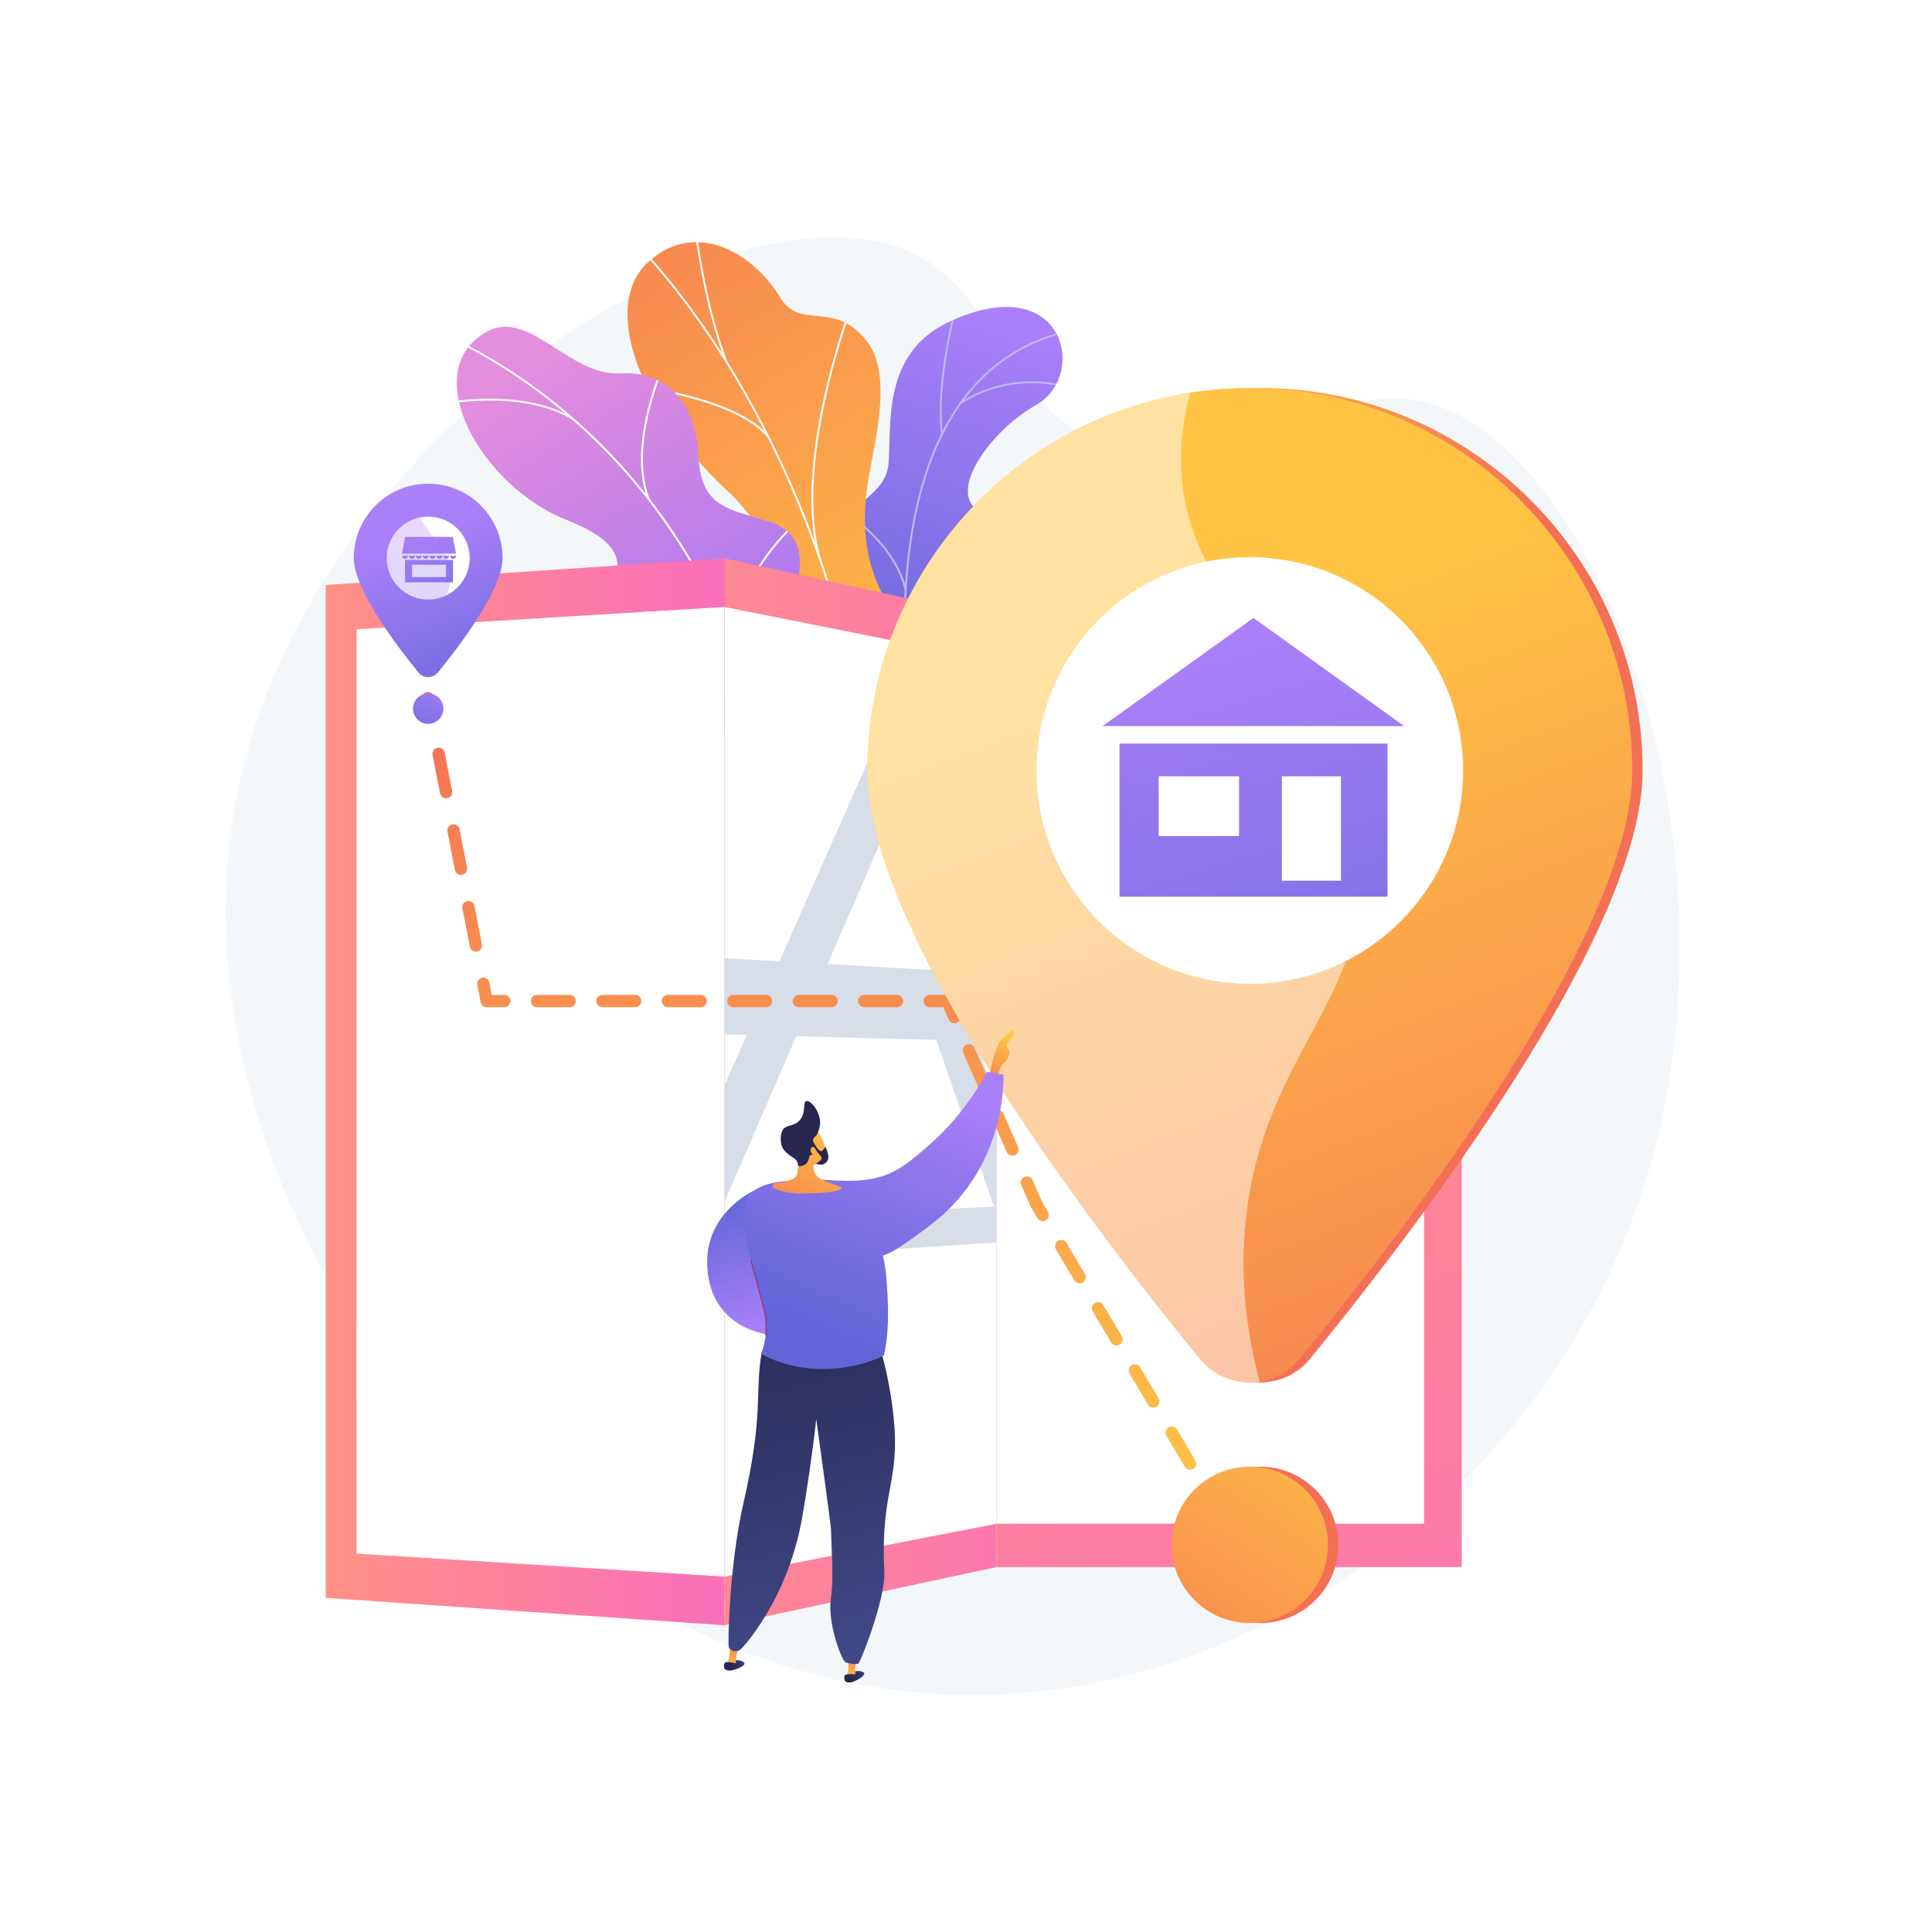 <?xml version="1.0" encoding="utf-8"?>
<!-- Generator: Adobe Illustrator 27.5.0, SVG Export Plug-In . SVG Version: 6.00 Build 0)  -->
<svg version="1.1" xmlns="http://www.w3.org/2000/svg" xmlns:xlink="http://www.w3.org/1999/xlink" x="0px" y="0px"
	 viewBox="0 0 3710 3710" style="enable-background:new 0 0 3710 3710;" xml:space="preserve">
<g id="Background">
	<g>
		<g>
			<rect style="fill:#FFFFFF;" width="3710" height="3710"/>
		</g>
	</g>
</g>
<g id="Illustration">
	<g id="Order_shipped">
		<path style="fill:#F4F7FA;" d="M1751.945,485.462C1410.372,323.387,593.669,827.983,454.871,1526.033
			c-155.425,781.667,554.301,1729.913,1413.778,1728.967c557.504-0.614,1088.768-400.506,1277.037-943.191
			c230.335-663.943-78.427-1467.553-416.343-1541.521c-196.34-42.978-332.958,175.599-573.796,100.099
			C1929.4,799.492,1925.313,567.725,1751.945,485.462z"/>
		<g>
			<defs>
				<path id="SVGID_1_" d="M1693.478,1427.906h140.161c0,0,26.384-71.899-7.964-122.641
					c-70.08-103.528,25.484-157.681,62.117-186.35c55.246-43.236,85.074-105.43,3.844-132.507
					c-81.229-27.076,0.399-152.965,99.683-209.931c97.157-55.746,54.125-260.62-167.237-159.273
					c-132.197,60.524-111.491,200.684-117.862,273.95c-6.371,73.266-115.336,79.328-78.044,168.83
					c31.855,76.451,92.378,132.197,46.189,184.757C1628.176,1297.302,1623.397,1356.233,1693.478,1427.906z"/>
			</defs>
			<clipPath id="SVGID_00000107554824942142697590000010163185081746358951_">
				<use xlink:href="#SVGID_1_"  style="overflow:visible;"/>
			</clipPath>
			
				<linearGradient id="SVGID_00000165935836124569721630000007943649864689260987_" gradientUnits="userSpaceOnUse" x1="1941.52" y1="612.144" x2="1662.491" y2="1405.175">
				<stop  offset="0" style="stop-color:#AA80F9"/>
				<stop  offset="0.996" style="stop-color:#6165D7"/>
			</linearGradient>
			
				<path style="clip-path:url(#SVGID_00000107554824942142697590000010163185081746358951_);fill:url(#SVGID_00000165935836124569721630000007943649864689260987_);" d="
				M1693.478,1427.906h140.161c0,0,26.384-71.899-7.964-122.641c-70.08-103.528,25.484-157.681,62.117-186.35
				c55.246-43.236,79.59-99.099,13.155-135.336c-75.168-41.001-8.911-150.135,90.373-207.102
				c97.157-55.746,54.125-260.62-167.237-159.273c-132.197,60.524-111.491,200.684-117.862,273.95
				c-6.371,73.266-115.336,79.328-78.044,168.83c31.855,76.451,92.378,132.197,46.189,184.757
				C1628.176,1297.302,1623.397,1356.233,1693.478,1427.906z"/>
			<g style="clip-path:url(#SVGID_00000107554824942142697590000010163185081746358951_);">
				<path style="fill:#BEB8F2;" d="M1753.796,1440.976c-0.331-1.806-32.846-182.834-10.969-372.044
					c12.862-111.241,41.728-203.533,85.798-274.309c55.187-88.631,134.457-143.569,235.608-163.289l0.702,3.592
					c-100.104,19.516-178.558,73.884-233.185,161.598c-43.781,70.305-72.475,162.069-85.281,272.753
					c-21.829,188.677,10.595,369.237,10.924,371.039L1753.796,1440.976z"/>
				<path style="fill:#BEB8F2;" d="M1807.135,832.851c-12.248-98.372,25.154-237.825,25.533-239.219l3.533,0.956
					c-0.377,1.391-37.593,140.161-25.434,237.808L1807.135,832.851z"/>
				<path style="fill:#BEB8F2;" d="M1846.02,775.111l-1.934-3.104c100.962-62.91,195.447-32.621,196.388-32.305l-1.153,3.473
					C2038.394,742.866,1945.469,713.154,1846.02,775.111z"/>
				<path style="fill:#BEB8F2;" d="M1738.912,1193.496l-3.562-0.844c33.444-141.025,225.971-176.437,227.831-176.437l0.12,3.655
					C1961.424,1020.061,1771.672,1055.355,1738.912,1193.496z"/>
				<path style="fill:#BEB8F2;" d="M1737.313,1134.373c-18.337-88.169-114.318-149.082-115.286-149.685l1.941-3.104
					c0.98,0.613,98.27,62.33,116.927,152.045L1737.313,1134.373z"/>
				<path style="fill:#BEB8F2;" d="M1752.921,1411.878l-3.648-0.283c2.31-29.412,25.164-55.166,43.93-71.593
					c20.204-17.687,40.155-28.667,40.354-28.776l1.756,3.21C1834.532,1314.864,1757.172,1357.77,1752.921,1411.878z"/>
				<path style="fill:#BEB8F2;" d="M1743.972,1369.245c-7.023-41.134-70.38-87.827-91.201-103.17
					c-4.355-3.213-5.891-4.353-6.453-4.986l2.735-2.432l-1.368,1.216l1.361-1.223c0.415,0.438,2.956,2.31,5.896,4.478
					c21.114,15.561,85.367,62.913,92.638,105.503L1743.972,1369.245z"/>
			</g>
		</g>
		<g>
			<g>
				
					<linearGradient id="SVGID_00000057141058831785725990000008703273540459581346_" gradientUnits="userSpaceOnUse" x1="1752.014" y1="1500.115" x2="942.433" y2="100.216">
					<stop  offset="0" style="stop-color:#FFC444"/>
					<stop  offset="0.996" style="stop-color:#F36F56"/>
				</linearGradient>
				<path style="fill:url(#SVGID_00000057141058831785725990000008703273540459581346_);" d="M1576.825,1730.649
					c-36.544,57.626-17.577,122.612,2.955,167.377c6.195,0.857,9.569,3.055,15.632,5.407
					c54.721,21.233,113.477,31.917,170.406,43.68c12.253,2.532,24.276,3.12,36.711,4.726l12.673,1.295
					c0,0,81.903-173.587,11.002-224.93c-70.902-51.343-22.01-196.076-4.89-276.272c46.453-217.595-193.817-229.038-156.473-513.427
					c9.932-75.639,54.166-216.565-1.63-285.237c-63.567-78.237-125.504-17.929-164.622-81.496
					c-61.14-99.353-175.353-147.199-258.179-64.229c-81.746,81.888-21.047,274.448,170.198,448.057
					c123.093,140.09,120.449,176.805,97.761,264.067c-15.892,61.122-96.573,215.15-20.782,290.941
					C1563.378,1586.4,1618.601,1664.771,1576.825,1730.649z"/>
				<g>
					<defs>
						<path id="SVGID_00000113343791655263734990000013370640912747209860_" d="M1609.831,1953.133h205.371
							c0,0,81.904-173.587,11.002-224.93c-70.902-51.343-22.01-196.075-4.89-276.272
							c46.453-217.595-193.817-229.038-156.473-513.426c9.932-75.639,54.166-216.565-1.63-285.237
							c-63.567-78.236-125.504-17.929-164.622-81.496c-61.14-99.353-175.353-147.199-258.179-64.229
							c-81.746,81.888-21.047,274.448,170.198,448.057c123.093,140.09,120.449,176.805,97.761,264.067
							c-15.892,61.122-96.573,215.15-20.781,290.942c75.792,75.792,131.014,154.163,89.238,220.04
							C1513.258,1830.889,1609.831,1953.133,1609.831,1953.133z"/>
					</defs>
					<clipPath id="SVGID_00000155125006087408763860000016672852911839211431_">
						<use xlink:href="#SVGID_00000113343791655263734990000013370640912747209860_"  style="overflow:visible;"/>
					</clipPath>
					<g style="clip-path:url(#SVGID_00000155125006087408763860000016672852911839211431_);">
						<path style="fill:#FCFDFE;" d="M1708.241,1931.32l-3.674-0.026c0.19-25.424,0.068-51.026-0.364-76.092
							c-3.195-185.866-23.627-364.705-60.727-531.556c-31.427-141.331-75.226-276.048-130.184-400.415
							c-44.187-99.983-95.79-193.847-153.378-278.978c-40.465-59.815-83.445-114.737-127.747-163.236
							c-7.669-8.394-16.018-16.586-24.091-24.512c-10.883-10.68-22.137-21.727-31.992-33.508l2.819-2.359
							c9.738,11.646,20.926,22.626,31.746,33.244c8.11,7.958,16.495,16.19,24.23,24.656
							c44.424,48.631,87.515,103.691,128.08,163.658c57.71,85.309,109.42,179.364,153.694,279.552
							c55.055,124.584,98.932,259.532,130.412,401.1c37.153,167.092,57.614,346.178,60.812,532.288
							C1708.309,1880.234,1708.432,1905.866,1708.241,1931.32z"/>
						<path style="fill:#FCFDFE;" d="M1574.018,1077.606c-55.777-175.825,52.547-471.721,53.648-474.69l3.447,1.279
							c-1.097,2.956-108.986,297.683-53.592,472.298L1574.018,1077.606z"/>
						<path style="fill:#FCFDFE;" d="M1686.106,1579.414c-23.406-121.236-230.347-240.422-232.435-241.611l1.819-3.19
							c2.103,1.196,210.501,121.229,234.225,244.102L1686.106,1579.414z"/>
						<path style="fill:#FCFDFE;" d="M1693.55,1650.421c-1.068-82.547,41.404-195.406,119.591-317.785
							c1.793-2.808,3.208-5.022,3.412-5.447l1.384,0.666h2.157c0,0.722,0,0.722-3.857,6.759
							c-77.805,121.783-120.071,233.923-119.013,315.762L1693.55,1650.421z"/>
						<path style="fill:#FCFDFE;" d="M1704.244,1884.815c-26.325-84.159-148.851-132.417-150.085-132.895l1.325-3.427
							c1.252,0.484,125.419,49.395,152.267,135.228L1704.244,1884.815z"/>
						<path style="fill:#FCFDFE;" d="M1710.345,1932.365l-3.447-1.279c25.452-68.726,71.405-132.338,140.488-194.47l2.458,2.735
							C1781.215,1801.072,1735.585,1864.205,1710.345,1932.365z"/>
						<path style="fill:#FCFDFE;" d="M1393.115,695.128c-36.344-95.726-52.315-204.571-57.563-240.336
							c-0.923-6.291-1.651-11.257-1.903-12.018l3.486-1.16c0.339,1.015,0.844,4.399,2.053,12.645
							c5.233,35.67,21.16,144.215,57.364,239.565L1393.115,695.128z"/>
						<path style="fill:#FCFDFE;" d="M1474.837,841.323c-57.741-74.124-252.002-97.578-253.956-97.805l0.425-3.651
							c0.493,0.059,49.86,5.919,105.78,20.956c75.294,20.247,125.981,46.571,150.651,78.24L1474.837,841.323z"/>
					</g>
				</g>
			</g>
			<g>
				
					<linearGradient id="SVGID_00000089545620685569444890000013462806911365513867_" gradientUnits="userSpaceOnUse" x1="1060.789" y1="681.343" x2="1540.598" y2="1471.233">
					<stop  offset="0.004" style="stop-color:#E38DDD"/>
					<stop  offset="1" style="stop-color:#9571F6"/>
				</linearGradient>
				<path style="fill:url(#SVGID_00000089545620685569444890000013462806911365513867_);" d="M1361.367,1390.767
					c0.815,0.357,1.611,0.746,2.446,1.068c58.689,22.637,120.983,34.028,181.677,46.569c8.176,1.689,16.405,3.106,24.667,4.356
					c10.96-30.648,19.355-75.822-19.948-87.915c-61.037-18.781-61.675-126.395-44.604-164.33
					c21.128-46.952,68.08-157.288-25.823-187.807c-78.174-25.407-133.812-25.823-138.507-126.769
					c-4.695-100.946-59.276-164.33-150.832-159.048c-96.348,5.559-174.308-123.248-253.539-80.992
					c-138.055,73.63-15.26,296.969,151.419,362.701c166.678,65.732,70.304,125.221,65.145,207.761
					c-7.043,112.684,145.55,89.795,185.459,134.399C1352.444,1355.868,1358.937,1373.384,1361.367,1390.767z"/>
				<g>
					<defs>
						<path id="SVGID_00000069365410544857233010000004622857672742978236_" d="M1356.437,1452.857h209.84
							c12.224-29.705,27.832-84.503-16.07-98.012c-61.037-18.781-61.675-126.396-44.604-164.331
							c21.128-46.952,68.08-157.288-25.824-187.807c-78.174-25.407-133.812-25.823-138.507-126.769
							c-4.695-100.946-59.276-164.331-150.832-159.048c-96.348,5.558-174.308-123.248-253.539-80.992
							c-138.055,73.629-15.259,296.969,151.419,362.701c166.678,65.732,70.304,125.222,65.145,207.761
							c-7.043,112.684,145.55,89.795,185.459,134.399C1370.212,1375.726,1363.98,1423.589,1356.437,1452.857z"/>
					</defs>
					<clipPath id="SVGID_00000072972853492238801140000014117176043539323272_">
						<use xlink:href="#SVGID_00000069365410544857233010000004622857672742978236_"  style="overflow:visible;"/>
					</clipPath>
					<g style="clip-path:url(#SVGID_00000072972853492238801140000014117176043539323272_);">
						<path style="fill:#FCFDFE;" d="M1455.669,1419.767c-31.389-159.443-101.237-314.266-201.994-447.73
							c-101.326-134.22-231.239-243.19-375.694-315.126l1.638-3.289c144.961,72.19,275.322,181.529,376.989,316.2
							c101.091,133.906,171.171,289.25,202.666,449.233L1455.669,1419.767z"/>
						<path style="fill:#FCFDFE;" d="M1409.11,1245.033l-3.674-0.013c0.585-132.513,114.234-235.033,115.381-236.055l2.442,2.748
							C1522.124,1012.722,1409.688,1114.188,1409.11,1245.033z"/>
						<path style="fill:#FCFDFE;" d="M1442.178,1359.965c-61.315-114.859-299.64-132.239-302.039-132.404l0.247-3.665
							c2.421,0.161,242.771,17.7,305.035,134.335L1442.178,1359.965z"/>
						<path style="fill:#FCFDFE;" d="M1245.154,961.135c-42.084-98.194,22.18-247.879,22.834-249.382l3.368,1.47
							c-0.648,1.486-64.279,149.734-22.824,246.462L1245.154,961.135z"/>
						<path style="fill:#FCFDFE;" d="M1100.615,806.879c-100.301-62.254-256.823-28.68-258.393-28.331l-0.792-3.589
							c1.588-0.353,159.545-34.253,261.123,28.796L1100.615,806.879z"/>
					</g>
				</g>
			</g>
			<path style="fill:#D8DEE8;" d="M1706.279,1614.137c-0.003,0,1.199,5.872,1.196,5.872
				c-101.739-0.712-224.876-49.747-226.07-50.238c-0.885-0.362,1.21-6.701,1.573-7.586c0.364-0.886,1.379-1.315,2.258-0.946
				c1.189,0.487,119.995,48.725,221.054,49.432c0.957,0.007,1.727,0.788,1.72,1.744
				C1708.004,1613.369,1707.229,1614.137,1706.279,1614.137z"/>
		</g>
		<g>
			<g>
				
					<linearGradient id="SVGID_00000155827898245174729310000013216639854561008017_" gradientUnits="userSpaceOnUse" x1="625.468" y1="2096.557" x2="1391.373" y2="2096.557">
					<stop  offset="0" style="stop-color:#FF9085"/>
					<stop  offset="1" style="stop-color:#FB6FBB"/>
				</linearGradient>
				<polygon style="fill:url(#SVGID_00000155827898245174729310000013216639854561008017_);" points="1391.373,3120.964 
					625.468,3068.384 625.468,1123.342 1391.373,1072.15 				"/>
				<g>
					<defs>
						<polygon id="SVGID_00000181770353607638794100000009526696241140568708_" points="684.666,2983.369 684.666,1208.465 
							1391.373,1165.597 1391.373,3027.517 						"/>
					</defs>
					
						<use xlink:href="#SVGID_00000181770353607638794100000009526696241140568708_"  style="overflow:visible;opacity:0.61;fill:#FFFFFF;"/>
					<clipPath id="SVGID_00000080923234866290522060000012816140319703659685_">
						<use xlink:href="#SVGID_00000181770353607638794100000009526696241140568708_"  style="overflow:visible;opacity:0.61;"/>
					</clipPath>
					<path style="clip-path:url(#SVGID_00000080923234866290522060000012816140319703659685_);fill:#FFFFFF;" d="M3488.156,1626.552
						l-759.99,20.141c-2.532-376.594-4.62-914.693-0.502-964.632c-0.209,2.541-1.624,15.985-8.924,31.164l-100.687-78.599
						c-10.794,22.64-11.123,41.573-11.997,92.171c-0.497,28.711-0.843,69.92-1.029,122.485
						c-0.313,87.973-0.196,209.39,0.353,360.889c0.929,257.736,2.809,516.964,2.826,519.553l0.572,78.319l260.723-4.385v564.162
						l-491.698-8.441l-293.771-530.534l-403.544,6.482L2222.49,949.98l-85.728-94.52l-595.848,982.109l-256.4,4.118
						c0.36-89.072,0.951-247.414,1.305-405.099c0.313-139.281,0.38-250.789,0.202-331.421
						c-0.357-160.796-1.012-162.632-4.65-172.825l-47.898,38.132c-1.912-5.382-2.331-9.94-2.395-10.799
						c2.509,33.456,1.388,521.799-0.109,882.872l-267.749,4.301C914.592,1587.26,800.901,980.709,797.077,963.95l-89.179,51.071
						l-0.217-0.995c4.857,23.455,105.347,562.746,172.467,923.605l9.663,51.941l561.054-3.58l-348.562,574.52l-684.072-22.029
						v136.979l729.232,30.543l441.326-720.892l439.383-2.804l205.589,374.599l-543.181-9.324v1064.085l56.899,4.903v-988.306
						l531.96,11.871l536.472,977.495l98.76-88.698l-490.361-885.564l511.14,11.407v-652.228l552.706-9.296V1626.552z"/>
				</g>
			</g>
			<g>
				
					<linearGradient id="SVGID_00000130627054882635016430000004496332691339092103_" gradientUnits="userSpaceOnUse" x1="2174.31" y1="1618.574" x2="2987.927" y2="3714.253">
					<stop  offset="0" style="stop-color:#FF9085"/>
					<stop  offset="1" style="stop-color:#FB6FBB"/>
				</linearGradient>
				<polygon style="fill:url(#SVGID_00000130627054882635016430000004496332691339092103_);" points="1913.771,3009.201 
					2807.037,3009.201 2807.037,1186.614 1913.771,1186.614 				"/>
				<g>
					<defs>
						
							<rect id="SVGID_00000086685804005052623140000011872711669230949000_" x="1495.526" y="1686.854" transform="matrix(-1.836970e-16 1 -1 -1.836970e-16 4421.464 -226.917)" width="1657.328" height="820.839"/>
					</defs>
					
						<use xlink:href="#SVGID_00000086685804005052623140000011872711669230949000_"  style="overflow:visible;opacity:0.33;fill:#FFFFFF;"/>
					<clipPath id="SVGID_00000042013656846969309840000001088549500509151126_">
						<use xlink:href="#SVGID_00000086685804005052623140000011872711669230949000_"  style="overflow:visible;opacity:0.33;"/>
					</clipPath>
					<path style="clip-path:url(#SVGID_00000042013656846969309840000001088549500509151126_);fill:#FFFFFF;" d="M3059.383,1728.378
						h-678.979c-2.367-308.089-4.319-748.365-0.469-788.93c-0.196,2.064-1.518,12.962-8.346,24.88l-94.796-71.616
						c-10.232,17.864-10.543,33.44-11.373,75.067c-0.472,23.623-0.799,57.555-0.976,100.855
						c-0.297,72.471-0.186,172.524,0.335,297.383c0.882,212.395,2.664,426.012,2.681,428.145l0.542,64.529h243.378v457.455H2045.81
						l-291.975-447.261H1334.61l558.178-739.661l-85.748-85.346l-622.583,825.007H901.346c0.404-79.841,1.068-221.767,1.465-363.102
						c0.351-124.834,0.427-224.781,0.226-297.066c-0.401-144.155-1.136-145.846-5.222-155.233l-53.986,30.998
						c-2.162-4.97-2.636-9.098-2.709-9.875c2.837,30.263,1.57,469.489-0.124,794.278H532.633
						c-57.213-239.305-192.474-804.709-197.059-820.505l-107.646,41.208l-0.264-0.943c5.896,22.194,127.023,528.048,206.999,862.646
						l11.453,47.908h640.001l-391.913,519.338h-825.288v130.313h877.099l490.254-649.651h460.816l206.906,316.948h-558.629v928.784
						h60.356v-859.469h543.523l512.739,785.437l90.788-78.168l-461.709-707.269h480.674v-526.77h487.649V1728.378z"/>
				</g>
			</g>
			<g>
				
					<linearGradient id="SVGID_00000124860180857864741200000011487277056055699609_" gradientUnits="userSpaceOnUse" x1="1178.464" y1="2095.266" x2="2145.965" y2="2101.13">
					<stop  offset="0" style="stop-color:#FF9085"/>
					<stop  offset="1" style="stop-color:#FB6FBB"/>
				</linearGradient>
				<polygon style="fill:url(#SVGID_00000124860180857864741200000011487277056055699609_);" points="1913.771,3009.201 
					1391.373,3120.964 1391.373,1072.15 1913.771,1186.614 				"/>
				<g>
					<defs>
						<polygon id="SVGID_00000010293426484402766510000018027679381568810913_" points="1391.373,3027.517 1391.373,1165.597 
							1913.771,1269.742 1913.771,2926.073 						"/>
					</defs>
					
						<use xlink:href="#SVGID_00000010293426484402766510000018027679381568810913_"  style="overflow:visible;opacity:0.33;fill:#FFFFFF;"/>
					<clipPath id="SVGID_00000121981464761776186560000011595125754628107921_">
						<use xlink:href="#SVGID_00000010293426484402766510000018027679381568810913_"  style="overflow:visible;opacity:0.33;"/>
					</clipPath>
					<path style="clip-path:url(#SVGID_00000121981464761776186560000011595125754628107921_);fill:#D8DEE8;" d="M2435.838,1776.314
						l-292.543-26.383c-1.101-291.291-2.01-707.665-0.218-745.517c-0.091,1.925-0.706,12.054-3.885,22.455l-44.671-80.632
						c-4.882,15.699-5.03,30.573-5.427,70.331c-0.225,22.565-0.382,55.026-0.467,96.481c-0.142,69.385-0.089,165.238,0.16,284.884
						c0.421,203.493,1.273,408.146,1.281,410.189l0.259,61.804l112.96,6.692v425.73l-221.925,10.96l-152.473-448.477
						l-239.655-13.617l313.594-723.319l-45.324-96.971l-360.747,815.036l-185.038-10.514c0.275-91.187,0.726-253.259,0.996-414.651
						c0.239-142.534,0.29-256.671,0.154-339.254c-0.272-164.706-0.772-166.761-3.551-178.179l-37.015,26.431
						c-1.494-6.089-1.822-10.925-1.872-11.833c1.961,35.335,1.086,541.075-0.086,915.135l-223.027-12.672
						C1003.663,1527.063,897.41,813.467,893.73,792.942l-87.89,29.906l-0.219-1.244c4.891,29.179,103.412,678.75,166.484,1095.327
						l8.908,58.823l453.105,11.724l-267.445,604.239l-676.585,65.932v174.29l713.679-91.63l325.323-750.373l268.85,6.957
						l110.738,320.006l-312.964,15.457v998.372l36.036-9.727V2404.49l300.395-19.78l248.729,718.768l40.996-82.748l-217.843-640.753
						l226.299-14.901v-486.856l205.512,12.175V1776.314z"/>
				</g>
			</g>
			<g>
				
					<linearGradient id="SVGID_00000017488845413456848940000013344733906743260304_" gradientUnits="userSpaceOnUse" x1="763.729" y1="2847.099" x2="825.872" y2="1329.015">
					<stop  offset="0" style="stop-color:#FFC444"/>
					<stop  offset="0.996" style="stop-color:#F36F56"/>
				</linearGradient>
				<path style="fill:url(#SVGID_00000017488845413456848940000013344733906743260304_);" d="M827.924,1385.603
					c-5.54,0-10.483-3.918-11.58-9.56l-6.441-33.126c-1.246-6.403,2.936-12.602,9.339-13.847c6.39-1.259,12.6,2.936,13.847,9.339
					l6.441,33.126c1.246,6.403-2.936,12.602-9.339,13.847C829.43,1385.531,828.672,1385.603,827.924,1385.603z"/>
				
					<linearGradient id="SVGID_00000088100068829522762640000008328435644229419426_" gradientUnits="userSpaceOnUse" x1="833.144" y1="2728.246" x2="889.943" y2="1340.727">
					<stop  offset="0" style="stop-color:#FFC444"/>
					<stop  offset="0.996" style="stop-color:#F36F56"/>
				</linearGradient>
				<path style="fill:url(#SVGID_00000088100068829522762640000008328435644229419426_);" d="M913.815,1827.366
					c-5.54,0-10.483-3.918-11.58-9.56l-14.315-73.627c-1.246-6.403,2.936-12.602,9.339-13.847c6.388-1.255,12.6,2.936,13.847,9.339
					l14.315,73.626c1.246,6.403-2.936,12.602-9.339,13.847C915.321,1827.293,914.563,1827.366,913.815,1827.366z M885.184,1680.113
					c-5.54,0-10.484-3.918-11.58-9.56l-14.314-73.627c-1.246-6.403,2.936-12.602,9.339-13.847c6.39-1.252,12.603,2.933,13.847,9.339
					l14.314,73.627c1.246,6.403-2.936,12.602-9.339,13.847C886.69,1680.04,885.932,1680.113,885.184,1680.113z M856.555,1532.856
					c-5.54,0-10.483-3.918-11.58-9.56l-14.315-73.626c-1.246-6.403,2.936-12.602,9.339-13.847
					c6.395-1.259,12.602,2.936,13.848,9.339l14.315,73.627c1.246,6.403-2.936,12.602-9.339,13.847
					C858.061,1532.784,857.303,1532.856,856.555,1532.856z"/>
				
					<linearGradient id="SVGID_00000136408479181381421490000012000191130065239741_" gradientUnits="userSpaceOnUse" x1="909.463" y1="2852.866" x2="971.6" y2="1334.934">
					<stop  offset="0" style="stop-color:#FFC444"/>
					<stop  offset="0.996" style="stop-color:#F36F56"/>
				</linearGradient>
				<path style="fill:url(#SVGID_00000136408479181381421490000012000191130065239741_);" d="M968.328,1934.118h-33.745
					c-5.653,0-10.514-4.007-11.593-9.557l-6.441-33.126c-1.246-6.403,2.936-12.602,9.339-13.847
					c6.387-1.252,12.6,2.933,13.847,9.339l4.584,23.569h24.009c6.523,0,11.811,5.289,11.811,11.811
					C980.139,1928.829,974.851,1934.118,968.328,1934.118z"/>
				
					<linearGradient id="SVGID_00000132068292484596399930000017090937026822902717_" gradientUnits="userSpaceOnUse" x1="1338.929" y1="2848.056" x2="1399.559" y2="1366.926">
					<stop  offset="0" style="stop-color:#FFC444"/>
					<stop  offset="0.996" style="stop-color:#F36F56"/>
				</linearGradient>
				<path style="fill:url(#SVGID_00000132068292484596399930000017090937026822902717_);" d="M1722.476,1934.118h-62.846
					c-6.523,0-11.811-5.289-11.811-11.811c0-6.522,5.288-11.811,11.811-11.811h62.846c6.523,0,11.811,5.289,11.811,11.811
					C1734.287,1928.829,1728.999,1934.118,1722.476,1934.118z M1596.785,1934.118h-62.846c-6.523,0-11.811-5.289-11.811-11.811
					c0-6.522,5.287-11.811,11.811-11.811h62.846c6.523,0,11.811,5.289,11.811,11.811
					C1608.596,1928.829,1603.308,1934.118,1596.785,1934.118z M1471.094,1934.118h-62.846c-6.523,0-11.811-5.289-11.811-11.811
					c0-6.522,5.288-11.811,11.811-11.811h62.846c6.523,0,11.811,5.289,11.811,11.811
					C1482.905,1928.829,1477.617,1934.118,1471.094,1934.118z M1345.403,1934.118h-62.847c-6.523,0-11.811-5.289-11.811-11.811
					c0-6.522,5.288-11.811,11.811-11.811h62.847c6.523,0,11.811,5.289,11.811,11.811
					C1357.214,1928.829,1351.926,1934.118,1345.403,1934.118z M1219.71,1934.118h-62.846c-6.523,0-11.811-5.289-11.811-11.811
					c0-6.522,5.287-11.811,11.811-11.811h62.846c6.523,0,11.811,5.289,11.811,11.811
					C1231.521,1928.829,1226.233,1934.118,1219.71,1934.118z M1094.019,1934.118h-62.846c-6.523,0-11.811-5.289-11.811-11.811
					c0-6.522,5.288-11.811,11.811-11.811h62.846c6.523,0,11.811,5.289,11.811,11.811
					C1105.83,1928.829,1100.542,1934.118,1094.019,1934.118z"/>
				
					<linearGradient id="SVGID_00000119833356968161312870000001065479095118200749_" gradientUnits="userSpaceOnUse" x1="1770.073" y1="2888.047" x2="1832.206" y2="1370.204">
					<stop  offset="0" style="stop-color:#FFC444"/>
					<stop  offset="0.996" style="stop-color:#F36F56"/>
				</linearGradient>
				<path style="fill:url(#SVGID_00000119833356968161312870000001065479095118200749_);" d="M1832.629,1965.023
					c-4.546,0-8.88-2.64-10.822-7.069l-10.456-23.836h-26.029c-6.523,0-11.811-5.289-11.811-11.811
					c0-6.522,5.287-11.811,11.811-11.811h33.745c4.688,0,8.932,2.771,10.816,7.065l13.556,30.901
					c2.622,5.975-0.097,12.941-6.07,15.561C1835.824,1964.703,1834.212,1965.023,1832.629,1965.023z"/>
				
					<linearGradient id="SVGID_00000039835118680822023400000012131575633506097854_" gradientUnits="userSpaceOnUse" x1="2054.346" y1="2868.525" x2="2114.297" y2="1404.002">
					<stop  offset="0" style="stop-color:#FFC444"/>
					<stop  offset="0.996" style="stop-color:#F36F56"/>
				</linearGradient>
				<path style="fill:url(#SVGID_00000039835118680822023400000012131575633506097854_);" d="M2285.443,2822.543
					c-4.035,0-7.967-2.07-10.173-5.793l-35.376-59.697c-3.325-5.612-1.471-12.855,4.141-16.18
					c5.607-3.332,12.855-1.477,16.182,4.139l35.376,59.697c3.325,5.612,1.471,12.855-4.141,16.18
					C2289.564,2822.01,2287.489,2822.543,2285.443,2822.543z M2214.688,2703.153c-4.035,0-7.967-2.07-10.171-5.793l-35.376-59.694
					c-3.327-5.612-1.473-12.855,4.139-16.18c5.609-3.332,12.854-1.476,16.181,4.139l35.376,59.694
					c3.327,5.612,1.473,12.855-4.139,16.18C2218.809,2702.619,2216.735,2703.153,2214.688,2703.153z M2143.934,2583.766
					c-4.035,0-7.965-2.07-10.171-5.793l-35.378-59.694c-3.327-5.612-1.473-12.855,4.137-16.18
					c5.615-3.332,12.855-1.476,16.182,4.139l35.378,59.694c3.327,5.612,1.473,12.855-4.137,16.18
					C2148.054,2583.232,2145.98,2583.766,2143.934,2583.766z M2073.179,2464.379c-4.035,0-7.967-2.07-10.171-5.793l-35.378-59.697
					c-3.327-5.612-1.473-12.855,4.139-16.18c5.61-3.335,12.859-1.473,16.181,4.139l35.38,59.697
					c3.325,5.612,1.471,12.855-4.141,16.181C2077.3,2463.845,2075.225,2464.379,2073.179,2464.379z M2002.423,2344.989
					c-4.035,0-7.967-2.07-10.172-5.793l-12.038-20.313c-0.246-0.412-0.465-0.837-0.656-1.275l-18.387-41.921
					c-2.62-5.975,0.097-12.941,6.072-15.561c5.978-2.63,12.939,0.099,15.559,6.07l18.099,41.262l11.671,19.697
					c3.327,5.612,1.473,12.855-4.139,16.18C2006.544,2344.455,2004.469,2344.989,2002.423,2344.989z M1944.12,2219.209
					c-4.546,0-8.88-2.639-10.822-7.069l-27.873-63.546c-2.62-5.974,0.097-12.941,6.072-15.561c5.978-2.627,12.941,0.099,15.559,6.07
					l27.873,63.546c2.62,5.975-0.097,12.941-6.072,15.561C1947.313,2218.889,1945.703,2219.209,1944.12,2219.209z
					 M1888.374,2092.117c-4.546,0-8.88-2.64-10.822-7.069l-27.873-63.546c-2.62-5.975,0.097-12.941,6.072-15.561
					c5.976-2.63,12.941,0.099,15.559,6.07l27.873,63.546c2.62,5.975-0.097,12.941-6.072,15.561
					C1891.568,2091.798,1889.958,2092.117,1888.374,2092.117z"/>
				
					<linearGradient id="SVGID_00000051366773371615763110000003372886104524070309_" gradientUnits="userSpaceOnUse" x1="2328.349" y1="2910.877" x2="2390.489" y2="1392.864">
					<stop  offset="0" style="stop-color:#FFC444"/>
					<stop  offset="0.996" style="stop-color:#F36F56"/>
				</linearGradient>
				<path style="fill:url(#SVGID_00000051366773371615763110000003372886104524070309_);" d="M2338.025,2911.263
					c-4.035,0-7.967-2.07-10.171-5.793l-17.204-29.029c-3.327-5.612-1.473-12.855,4.139-16.181c5.61-3.332,12.855-1.476,16.18,4.139
					l17.204,29.029c3.327,5.612,1.473,12.856-4.139,16.181C2342.146,2910.729,2340.071,2911.263,2338.025,2911.263z"/>
			</g>
		</g>
		<g>
			
				<linearGradient id="SVGID_00000062168694703876223230000005782528402203924401_" gradientUnits="userSpaceOnUse" x1="803.838" y1="1019.826" x2="947.67" y2="1390.301">
				<stop  offset="0" style="stop-color:#AA80F9"/>
				<stop  offset="0.996" style="stop-color:#6165D7"/>
			</linearGradient>
			<path style="fill:url(#SVGID_00000062168694703876223230000005782528402203924401_);" d="M965.084,1071.678
				c0,61.03-85.5,172.396-124.193,219.67c-9.629,11.764-27.628,11.764-37.257,0c-38.693-47.274-124.193-158.641-124.193-219.67
				c0-78.878,63.943-142.821,142.821-142.821S965.084,992.8,965.084,1071.678z"/>
			<circle style="fill:#FFFFFF;" cx="822.263" cy="1071.678" r="79.654"/>
			
				<linearGradient id="SVGID_00000022552548875913421830000016445974061707918509_" gradientUnits="userSpaceOnUse" x1="859.698" y1="1304.012" x2="766.283" y2="1445.803">
				<stop  offset="0" style="stop-color:#AA80F9"/>
				<stop  offset="0.996" style="stop-color:#6165D7"/>
			</linearGradient>
			<circle style="fill:url(#SVGID_00000022552548875913421830000016445974061707918509_);" cx="822.263" cy="1360.833" r="29.192"/>
			<g>
				<g>
					<g>
						
							<linearGradient id="SVGID_00000106149794858269551530000006096922540909736890_" gradientUnits="userSpaceOnUse" x1="767.835" y1="1033.338" x2="828.572" y2="1240.024">
							<stop  offset="0" style="stop-color:#AA80F9"/>
							<stop  offset="0.996" style="stop-color:#6165D7"/>
						</linearGradient>
						<path style="fill:url(#SVGID_00000106149794858269551530000006096922540909736890_);" d="M772.023,1067.289h11.579H772.023z"
							/>
						
							<linearGradient id="SVGID_00000137822099570531703690000005256304827697029295_" gradientUnits="userSpaceOnUse" x1="767.722" y1="1033.371" x2="828.459" y2="1240.06">
							<stop  offset="0" style="stop-color:#AA80F9"/>
							<stop  offset="0.996" style="stop-color:#6165D7"/>
						</linearGradient>
						<path style="fill:url(#SVGID_00000137822099570531703690000005256304827697029295_);" d="M777.812,1073.078
							c3.197,0,5.789-2.592,5.789-5.79h-11.579C772.023,1070.486,774.615,1073.078,777.812,1073.078z"/>
					</g>
					
						<linearGradient id="SVGID_00000072254566761645139600000010690104290191219608_" gradientUnits="userSpaceOnUse" x1="811.43" y1="1015.455" x2="920.696" y2="1387.285">
						<stop  offset="0" style="stop-color:#AA80F9"/>
						<stop  offset="0.996" style="stop-color:#6165D7"/>
					</linearGradient>
					<polygon style="fill:url(#SVGID_00000072254566761645139600000010690104290191219608_);" points="869.411,1030.944 
						777.865,1030.944 772.023,1063.172 875.728,1063.172 					"/>
					<g>
						
							<linearGradient id="SVGID_00000041289672794653352980000003381896977588468669_" gradientUnits="userSpaceOnUse" x1="779.964" y1="1029.773" x2="840.701" y2="1236.461">
							<stop  offset="0" style="stop-color:#AA80F9"/>
							<stop  offset="0.996" style="stop-color:#6165D7"/>
						</linearGradient>
						<path style="fill:url(#SVGID_00000041289672794653352980000003381896977588468669_);" d="M785.198,1067.289h11.579H785.198z"
							/>
						
							<linearGradient id="SVGID_00000003784989561586457930000017582017138984930488_" gradientUnits="userSpaceOnUse" x1="779.85" y1="1029.807" x2="840.588" y2="1236.495">
							<stop  offset="0" style="stop-color:#AA80F9"/>
							<stop  offset="0.996" style="stop-color:#6165D7"/>
						</linearGradient>
						<path style="fill:url(#SVGID_00000003784989561586457930000017582017138984930488_);" d="M790.988,1073.078
							c3.197,0,5.789-2.592,5.789-5.79h-11.579C785.198,1070.486,787.79,1073.078,790.988,1073.078z"/>
					</g>
					<g>
						
							<linearGradient id="SVGID_00000077316076743973705480000012548351708293844380_" gradientUnits="userSpaceOnUse" x1="792.092" y1="1026.209" x2="852.829" y2="1232.898">
							<stop  offset="0" style="stop-color:#AA80F9"/>
							<stop  offset="0.996" style="stop-color:#6165D7"/>
						</linearGradient>
						<path style="fill:url(#SVGID_00000077316076743973705480000012548351708293844380_);" d="M798.374,1067.289h11.579H798.374z"
							/>
						
							<linearGradient id="SVGID_00000132780131658207645820000013565277873828566940_" gradientUnits="userSpaceOnUse" x1="791.979" y1="1026.243" x2="852.716" y2="1232.931">
							<stop  offset="0" style="stop-color:#AA80F9"/>
							<stop  offset="0.996" style="stop-color:#6165D7"/>
						</linearGradient>
						<path style="fill:url(#SVGID_00000132780131658207645820000013565277873828566940_);" d="M804.164,1073.078
							c3.197,0,5.789-2.592,5.789-5.79h-11.579C798.374,1070.486,800.966,1073.078,804.164,1073.078z"/>
					</g>
					<g>
						
							<linearGradient id="SVGID_00000055691830861695302590000003942879777606878632_" gradientUnits="userSpaceOnUse" x1="804.221" y1="1022.646" x2="864.957" y2="1229.332">
							<stop  offset="0" style="stop-color:#AA80F9"/>
							<stop  offset="0.996" style="stop-color:#6165D7"/>
						</linearGradient>
						<path style="fill:url(#SVGID_00000055691830861695302590000003942879777606878632_);" d="M811.55,1067.289h11.579H811.55z"/>
						
							<linearGradient id="SVGID_00000009562356671596181310000016383129179214521270_" gradientUnits="userSpaceOnUse" x1="804.107" y1="1022.679" x2="864.845" y2="1229.367">
							<stop  offset="0" style="stop-color:#AA80F9"/>
							<stop  offset="0.996" style="stop-color:#6165D7"/>
						</linearGradient>
						<path style="fill:url(#SVGID_00000009562356671596181310000016383129179214521270_);" d="M817.339,1073.078
							c3.198,0,5.789-2.592,5.789-5.79H811.55C811.55,1070.486,814.142,1073.078,817.339,1073.078z"/>
					</g>
					<g>
						
							<linearGradient id="SVGID_00000101796624659064875960000000592420362298603961_" gradientUnits="userSpaceOnUse" x1="852.728" y1="1008.391" x2="913.465" y2="1215.078">
							<stop  offset="0" style="stop-color:#AA80F9"/>
							<stop  offset="0.996" style="stop-color:#6165D7"/>
						</linearGradient>
						<path style="fill:url(#SVGID_00000101796624659064875960000000592420362298603961_);" d="M875.825,1067.289h-11.579H875.825z"
							/>
						
							<linearGradient id="SVGID_00000145766888643851531390000001281305290404927366_" gradientUnits="userSpaceOnUse" x1="852.614" y1="1008.424" x2="913.352" y2="1215.113">
							<stop  offset="0" style="stop-color:#AA80F9"/>
							<stop  offset="0.996" style="stop-color:#6165D7"/>
						</linearGradient>
						<path style="fill:url(#SVGID_00000145766888643851531390000001281305290404927366_);" d="M870.035,1073.078
							c-3.197,0-5.789-2.592-5.789-5.79h11.579C875.825,1070.486,873.233,1073.078,870.035,1073.078z"/>
					</g>
					<g>
						
							<linearGradient id="SVGID_00000041981568883266114320000003295954157927453631_" gradientUnits="userSpaceOnUse" x1="840.599" y1="1011.955" x2="901.336" y2="1218.642">
							<stop  offset="0" style="stop-color:#AA80F9"/>
							<stop  offset="0.996" style="stop-color:#6165D7"/>
						</linearGradient>
						<path style="fill:url(#SVGID_00000041981568883266114320000003295954157927453631_);" d="M862.649,1067.289H851.07H862.649z"
							/>
						
							<linearGradient id="SVGID_00000132069957100064311930000011738346266160350620_" gradientUnits="userSpaceOnUse" x1="840.486" y1="1011.989" x2="901.223" y2="1218.677">
							<stop  offset="0" style="stop-color:#AA80F9"/>
							<stop  offset="0.996" style="stop-color:#6165D7"/>
						</linearGradient>
						<path style="fill:url(#SVGID_00000132069957100064311930000011738346266160350620_);" d="M856.86,1073.078
							c-3.197,0-5.789-2.592-5.789-5.79h11.579C862.649,1070.486,860.057,1073.078,856.86,1073.078z"/>
					</g>
					<g>
						
							<linearGradient id="SVGID_00000054239672059579387150000004059645142486974649_" gradientUnits="userSpaceOnUse" x1="828.471" y1="1015.519" x2="889.208" y2="1222.207">
							<stop  offset="0" style="stop-color:#AA80F9"/>
							<stop  offset="0.996" style="stop-color:#6165D7"/>
						</linearGradient>
						<path style="fill:url(#SVGID_00000054239672059579387150000004059645142486974649_);" d="M849.473,1067.289h-11.579H849.473z"
							/>
						
							<linearGradient id="SVGID_00000013871302401310429390000015330575165463814289_" gradientUnits="userSpaceOnUse" x1="828.357" y1="1015.552" x2="889.095" y2="1222.241">
							<stop  offset="0" style="stop-color:#AA80F9"/>
							<stop  offset="0.996" style="stop-color:#6165D7"/>
						</linearGradient>
						<path style="fill:url(#SVGID_00000013871302401310429390000015330575165463814289_);" d="M843.684,1073.078
							c-3.197,0-5.789-2.592-5.789-5.79h11.579C849.473,1070.486,846.881,1073.078,843.684,1073.078z"/>
					</g>
					<g>
						
							<linearGradient id="SVGID_00000029766091084947145470000016108080830268496024_" gradientUnits="userSpaceOnUse" x1="816.342" y1="1019.083" x2="877.08" y2="1225.772">
							<stop  offset="0" style="stop-color:#AA80F9"/>
							<stop  offset="0.996" style="stop-color:#6165D7"/>
						</linearGradient>
						<path style="fill:url(#SVGID_00000029766091084947145470000016108080830268496024_);" d="M836.297,1067.289h-11.579H836.297z"
							/>
						
							<linearGradient id="SVGID_00000180360355326496236200000003337672819171723454_" gradientUnits="userSpaceOnUse" x1="816.229" y1="1019.116" x2="876.966" y2="1225.805">
							<stop  offset="0" style="stop-color:#AA80F9"/>
							<stop  offset="0.996" style="stop-color:#6165D7"/>
						</linearGradient>
						<path style="fill:url(#SVGID_00000180360355326496236200000003337672819171723454_);" d="M830.508,1073.078
							c-3.197,0-5.789-2.592-5.789-5.79h11.579C836.297,1070.486,833.705,1073.078,830.508,1073.078z"/>
					</g>
				</g>
				
					<linearGradient id="SVGID_00000078012405207832669640000000867839753325906846_" gradientUnits="userSpaceOnUse" x1="802.319" y1="1023.205" x2="863.056" y2="1229.892">
					<stop  offset="0" style="stop-color:#AA80F9"/>
					<stop  offset="0.996" style="stop-color:#6165D7"/>
				</linearGradient>
				<path style="fill:url(#SVGID_00000078012405207832669640000000867839753325906846_);" d="M777.839,1075.31v42.833h92.17v-42.833
					H777.839z M856.543,1108.162h-65.239v-23.703h65.239V1108.162z"/>
			</g>
			<g style="opacity:0.3;">
				
					<linearGradient id="SVGID_00000002362994459175862020000001757455195983307156_" gradientUnits="userSpaceOnUse" x1="752.337" y1="1039.821" x2="896.169" y2="1410.297">
					<stop  offset="0" style="stop-color:#AA80F9"/>
					<stop  offset="0.996" style="stop-color:#6165D7"/>
				</linearGradient>
				<path style="fill:url(#SVGID_00000002362994459175862020000001757455195983307156_);" d="M821.632,1232.708
					c9.062-59.673,48.467-78.773,41.703-135.118c-7.8-64.981-65.337-82.289-66.725-140.123c-0.224-9.311,1.043-18.289,3.432-26.887
					c-68.324,10.674-120.601,69.779-120.601,141.098c0,61.03,85.5,172.396,124.193,219.67c5.667,6.924,14.234,9.768,22.288,8.541
					C818.998,1273.753,818.788,1251.434,821.632,1232.708z"/>
			</g>
		</g>
		<g>
			
				<linearGradient id="SVGID_00000043457795046752579510000004005149932693628330_" gradientUnits="userSpaceOnUse" x1="1771.475" y1="1200.15" x2="2508.209" y2="1696.532">
				<stop  offset="0" style="stop-color:#FFC444"/>
				<stop  offset="0.996" style="stop-color:#F36F56"/>
			</linearGradient>
			<path style="fill:url(#SVGID_00000043457795046752579510000004005149932693628330_);" d="M3154.355,1479.571
				c0,313.853-439.693,886.567-638.677,1129.682c-49.517,60.499-142.082,60.499-191.599,0
				c-198.985-243.114-638.678-815.828-638.678-1129.682c0-405.641,328.837-734.477,734.477-734.477
				S3154.355,1073.93,3154.355,1479.571z"/>
			
				<linearGradient id="SVGID_00000147924762683288119700000009623560560825435031_" gradientUnits="userSpaceOnUse" x1="1155.357" y1="2114.602" x2="1892.092" y2="2610.984">
				<stop  offset="0" style="stop-color:#FFC444"/>
				<stop  offset="0.996" style="stop-color:#F36F56"/>
			</linearGradient>
			
				<circle style="fill:url(#SVGID_00000147924762683288119700000009623560560825435031_);" cx="2419.878" cy="2966.585" r="150.125"/>
			
				<linearGradient id="SVGID_00000023994257767779788340000010329207031627977898_" gradientUnits="userSpaceOnUse" x1="2305.25" y1="1212.917" x2="3044.922" y2="3118.131">
				<stop  offset="0" style="stop-color:#FFC444"/>
				<stop  offset="0.996" style="stop-color:#F36F56"/>
			</linearGradient>
			<path style="fill:url(#SVGID_00000023994257767779788340000010329207031627977898_);" d="M3134.478,1479.571
				c0,313.853-439.693,886.567-638.677,1129.682c-49.517,60.499-142.082,60.499-191.599,0
				c-198.985-243.114-638.678-815.828-638.678-1129.682c0-405.641,328.837-734.477,734.477-734.477
				S3134.478,1073.93,3134.478,1479.571z"/>
			<circle style="fill:#FFFFFF;" cx="2400.001" cy="1479.571" r="409.628"/>
			
				<linearGradient id="SVGID_00000033332265202726505730000012397265745155462296_" gradientUnits="userSpaceOnUse" x1="2592.515" y1="2674.376" x2="2112.117" y2="3403.553">
				<stop  offset="0" style="stop-color:#FFC444"/>
				<stop  offset="0.996" style="stop-color:#F36F56"/>
			</linearGradient>
			
				<circle style="fill:url(#SVGID_00000033332265202726505730000012397265745155462296_);" cx="2400.001" cy="2966.585" r="150.125"/>
			<g style="opacity:0.5;">
				<path style="fill:#FFFFFF;" d="M2396.756,2307.688c46.6-306.875,249.245-405.099,214.464-694.863
					c-40.114-334.175-336.002-423.18-343.142-720.599c-1.15-47.883,5.366-94.056,17.651-138.269
					c-351.365,54.892-620.205,358.846-620.205,725.614c0,313.853,439.693,886.568,638.677,1129.682
					c29.145,35.61,73.203,50.235,114.621,43.924C2383.211,2518.766,2382.133,2403.988,2396.756,2307.688z"/>
			</g>
			<g>
				<g>
					
						<linearGradient id="SVGID_00000171701961214151595030000016535646901006816690_" gradientUnits="userSpaceOnUse" x1="2343.382" y1="1178.344" x2="2867.7" y2="2962.592">
						<stop  offset="0" style="stop-color:#AA80F9"/>
						<stop  offset="0.996" style="stop-color:#6165D7"/>
					</linearGradient>
					<polygon style="fill:url(#SVGID_00000171701961214151595030000016535646901006816690_);" points="2407.101,1186.614 
						2117.314,1394.261 2696.349,1394.261 					"/>
				</g>
				
					<linearGradient id="SVGID_00000087394906772860133890000008221998954947013046_" gradientUnits="userSpaceOnUse" x1="2269.5" y1="1106.687" x2="2656.332" y2="2423.075">
					<stop  offset="0" style="stop-color:#AA80F9"/>
					<stop  offset="0.996" style="stop-color:#6165D7"/>
				</linearGradient>
				<path style="fill:url(#SVGID_00000087394906772860133890000008221998954947013046_);" d="M2149.789,1427.906v294.075h514.625
					v-294.075H2149.789z M2379.337,1605.448h-154.364v-114.73h154.364V1605.448z M2575.059,1691.259h-113.505v-200.54h113.505
					V1691.259z"/>
			</g>
		</g>
		<g>
			
				<linearGradient id="SVGID_00000137114983930656730450000004404103778102892201_" gradientUnits="userSpaceOnUse" x1="-923.757" y1="1989.668" x2="-873.383" y2="2105.608" gradientTransform="matrix(-1 0 0 1 1015.048 0)">
				<stop  offset="0" style="stop-color:#FFC444"/>
				<stop  offset="0.996" style="stop-color:#F36F56"/>
			</linearGradient>
			<path style="fill:url(#SVGID_00000137114983930656730450000004404103778102892201_);" d="M1898.634,2070.303
				c0,0,9.864-51.51,19.727-66.853c9.864-15.343,28.266-25.207,28.266-25.207s3.838,6.306-8.378,19.593
				c-12.216,13.286-2.031,14.6,0,18.875c2.031,4.275-2.352,19.618-11.12,25.098c-8.768,5.48-12.056,35.354-12.056,35.354
				L1898.634,2070.303z"/>
			
				<linearGradient id="SVGID_00000085936412166990850470000012276687040020875169_" gradientUnits="userSpaceOnUse" x1="-794.932" y1="2072.96" x2="-590.583" y2="2543.289" gradientTransform="matrix(-1 0 0 1 1015.048 0)">
				<stop  offset="0" style="stop-color:#AA80F9"/>
				<stop  offset="0.996" style="stop-color:#6165D7"/>
			</linearGradient>
			<path style="fill:url(#SVGID_00000085936412166990850470000012276687040020875169_);" d="M1927.13,2063.727
				c-10.594-1.826-21.189-3.653-31.783-5.48c-37.917,70.296-82.342,115.481-112.589,141.71
				c-35.743,30.995-58.819,51.006-96.737,61.041c-56.017,14.825-104.404-2.578-110.691,13.152
				c-3.074,7.691,7.59,16.016,24.659,36.44c49.707,59.476,45.009,91.452,72.333,100.28c22.576,7.293,45.298-8.395,83.841-35.893
				c35.062-25.015,79.022-56.377,116.171-116.171C1922.159,2178.606,1927.15,2099.697,1927.13,2063.727z"/>
			
				<linearGradient id="SVGID_00000093150484710153478750000016420826493558992030_" gradientUnits="userSpaceOnUse" x1="2120.623" y1="2550.778" x2="2188.492" y2="2279.299" gradientTransform="matrix(-1 0 0 1 3624.127 0)">
				<stop  offset="0" style="stop-color:#AA80F9"/>
				<stop  offset="0.996" style="stop-color:#6165D7"/>
			</linearGradient>
			<path style="fill:url(#SVGID_00000093150484710153478750000016420826493558992030_);" d="M1460.258,2280.542
				c-5.15,1.946-83.702,33.185-99.848,115.17c-1.304,6.623-13.925,77.061,33.844,126.822
				c53.564,55.798,156.706,54.415,197.646,7.769c9.548-10.878,14.584-22.935,17.405-33.065l0,0l-10.787-28.659
				c-13.162-15.89-31.083-19.655-40.655-22.014c-23.595-5.815-41.409,4.695-54.922-6.683c-7.477-6.295-8.962-15.356-10.29-23.45
				c-4.519-27.568,11.04-44.538,12.173-61.538c0.847-12.709,5.295-40.556-11.292-58.715
				C1483.029,2284.68,1468.479,2281.548,1460.258,2280.542z"/>
			
				<linearGradient id="SVGID_00000173878661148738688530000011296615857803158704_" gradientUnits="userSpaceOnUse" x1="1849.483" y1="3263.639" x2="1881.678" y2="3292.277" gradientTransform="matrix(-0.99 -0.14 -0.14 0.99 3726.97 206.938)">
				<stop  offset="0" style="stop-color:#444B8C"/>
				<stop  offset="0.996" style="stop-color:#26264F"/>
			</linearGradient>
			<path style="fill:url(#SVGID_00000173878661148738688530000011296615857803158704_);" d="M1429.65,3194.233
				c-0.916-5.048-17.216-9.615-25.286-2.855c-4.008,3.356-6.767,10.161-4.449,13.234c0.843,1.118-2.611,3.084,0.699,3.123
				C1411.594,3207.862,1430.562,3199.248,1429.65,3194.233z"/>
			
				<linearGradient id="SVGID_00000136382759157978386950000005721201449447679899_" gradientUnits="userSpaceOnUse" x1="955.229" y1="3292.313" x2="955.229" y2="3236.226" gradientTransform="matrix(-0.99 -0.14 -0.14 0.99 2810.769 77.422)">
				<stop  offset="0" style="stop-color:#FFC444"/>
				<stop  offset="0.996" style="stop-color:#F36F56"/>
			</linearGradient>
			<path style="fill:url(#SVGID_00000136382759157978386950000005721201449447679899_);" d="M1412.567,3196.069l-16.763-2.369
				c7.766-9.35,6.328-39.126,6.328-39.126l17.827,3.979c0,0-2.031,8.173-5.487,20.229
				C1413.289,3182.909,1412.76,3189.368,1412.567,3196.069z"/>
			
				<linearGradient id="SVGID_00000019666088018540901900000008905499991664161445_" gradientUnits="userSpaceOnUse" x1="1852.72" y1="3260.001" x2="1884.914" y2="3288.638" gradientTransform="matrix(-0.99 -0.14 -0.14 0.99 3726.97 206.938)">
				<stop  offset="0" style="stop-color:#444B8C"/>
				<stop  offset="0.996" style="stop-color:#26264F"/>
			</linearGradient>
			<path style="fill:url(#SVGID_00000019666088018540901900000008905499991664161445_);" d="M1414.053,3194.005
				c0,0-20.182-4.65-22.365-0.647c-2.184,4.004-3.877,14.722,8.926,14.376C1413.419,3207.388,1415.19,3197.399,1414.053,3194.005z"
				/>
			
				<linearGradient id="SVGID_00000012473882786716327990000005088599199472877495_" gradientUnits="userSpaceOnUse" x1="1957.548" y1="3197.468" x2="1989.745" y2="3226.106" gradientTransform="matrix(-1 0 0 1 3624.127 0)">
				<stop  offset="0" style="stop-color:#444B8C"/>
				<stop  offset="0.996" style="stop-color:#26264F"/>
			</linearGradient>
			<path style="fill:url(#SVGID_00000012473882786716327990000005088599199472877495_);" d="M1659.656,3213.159
				c-1.614-4.869-18.392-7.111-25.438,0.711c-3.497,3.884-5.278,11.008-2.552,13.726c0.992,0.99-2.154,3.42,1.129,2.995
				C1643.685,3229.181,1661.259,3217.996,1659.656,3213.159z"/>
			
				<linearGradient id="SVGID_00000031176030640968475160000010644083162118601399_" gradientUnits="userSpaceOnUse" x1="1063.251" y1="3226.164" x2="1063.251" y2="3170.075" gradientTransform="matrix(-1 0 0 1 2698.817 0)">
				<stop  offset="0" style="stop-color:#FFC444"/>
				<stop  offset="0.996" style="stop-color:#F36F56"/>
			</linearGradient>
			<path style="fill:url(#SVGID_00000031176030640968475160000010644083162118601399_);" d="M1642.997,3217.368h-16.929
				c6.381-10.345,0.789-39.627,0.789-39.627l18.209,1.445c0,0-0.867,8.377-2.601,20.798
				C1641.87,3204.236,1642.251,3210.705,1642.997,3217.368z"/>
			
				<linearGradient id="SVGID_00000162348084721418673210000012914946058399120011_" gradientUnits="userSpaceOnUse" x1="289.828" y1="3251.884" x2="79.884" y2="2404.238" gradientTransform="matrix(1 0 0 1 1348.38 0)">
				<stop  offset="0" style="stop-color:#444B8C"/>
				<stop  offset="0.996" style="stop-color:#26264F"/>
			</linearGradient>
			<path style="fill:url(#SVGID_00000162348084721418673210000012914946058399120011_);" d="M1686.871,2577.164
				c7.842,25.898,19.042,67.697,26.251,120.138c20.564,149.582-23.143,154.354-14.981,320.109
				c2.606,52.91-45.838,174.915-50.108,177.608c-2.066,0.201-4.308,0.335-6.699,0.263c-4.214-0.127-10.155-0.773-17.063-2.844
				c-7.674-1.322-35.341-76.26-28.928-120.815c4.538-31.535,3.223-65.378,0.592-133.064
				c-0.427-10.967-28.486-213.377-28.486-213.377l0,0c-8.536,74.921-18.353,138.579-26.862,187.935
				c-27.342,158.571-116.241,254.548-120.878,256.088c-0.916,0.368-9.258,3.398-16.078-1.097c-3.036-2-4.068-4.582-4.068-4.582
				c-2.378-1.863,0.7-158.314,27.816-276.059c39.358-170.904,22.22-210.893,34.69-287.229
				C1472.857,2534.185,1686.871,2577.164,1686.871,2577.164z"/>
			
				<linearGradient id="SVGID_00000183927585179865787470000013828715623004711859_" gradientUnits="userSpaceOnUse" x1="-736.13" y1="2023.811" x2="-511.036" y2="2541.886" gradientTransform="matrix(-1 0 0 1 1015.048 0)">
				<stop  offset="0" style="stop-color:#AA80F9"/>
				<stop  offset="0.996" style="stop-color:#6165D7"/>
			</linearGradient>
			<path style="fill:url(#SVGID_00000183927585179865787470000013828715623004711859_);" d="M1527.898,2267.202
				c26.131-0.768,86.192-9.992,119.274,19.774c0.576,0.516-6.202,4.138-2.865,8.048c3.099,3.629,13.724,16.337,23.357,33.514
				c6.978,12.441,13.276,26.944,19.63,48.558c11.207,38.118,14.422,70.576,15.497,84.718c6.046,79.529,0.051,116.219-5.391,141.171
				c-23.625,12.136-84.504,33.85-157.041,23.061c-33.125-4.928-59.637-15.951-78.291-25.791
				c18.822-56.989,4.056-87.484-2.911-115.591c-9.934-40.08-10.094-37.05-18.273-68.887
				c-13.496-52.533-15.709-106.213-6.437-117.198C1459.45,2268.962,1504.501,2267.891,1527.898,2267.202z"/>
			
				<linearGradient id="SVGID_00000179612407905346173550000011007597723841467068_" gradientUnits="userSpaceOnUse" x1="1960.784" y1="3193.83" x2="1992.981" y2="3222.468" gradientTransform="matrix(-1 0 0 1 3624.127 0)">
				<stop  offset="0" style="stop-color:#444B8C"/>
				<stop  offset="0.996" style="stop-color:#26264F"/>
			</linearGradient>
			<path style="fill:url(#SVGID_00000179612407905346173550000011007597723841467068_);" d="M1644.18,3215.115
				c0,0-20.634-1.779-22.235,2.491c-1.601,4.269-1.779,15.119,10.85,12.985C1645.426,3228.457,1645.781,3218.317,1644.18,3215.115z"
				/>
			<g>
				
					<linearGradient id="SVGID_00000065784348161915801290000013407535737514426810_" gradientUnits="userSpaceOnUse" x1="2874.961" y1="2418.732" x2="3041.73" y2="2628.549" gradientTransform="matrix(-0.966 0.258 0.258 0.966 3759.389 -923.841)">
					<stop  offset="0" style="stop-color:#FFC444"/>
					<stop  offset="0.996" style="stop-color:#F36F56"/>
				</linearGradient>
				<path style="fill:url(#SVGID_00000065784348161915801290000013407535737514426810_);" d="M1582.798,2218.236
					c4.296-15.308-3.216-29.484-4.871-32.539c-6.933-12.789-8.708-14.535-12.015-16.75l-4.598-2.837c0,0-0.266-0.107-0.546-0.206
					c-2.95-1.05-13.007-1.356-15.044-0.92c-6.508,1.39-13.437,27.903-11.46,65.385c-0.269,1.428-0.53,2.869-0.781,4.322
					c-1.025,5.92-1.839,11.722-2.469,17.394c-0.602,5.426-4.211,10.051-9.318,11.978c-34.584,13.054-34.516,2.629-38.094,13.863
					c-1.949,6.117,37.325,16.002,56.647,13.767c43.47,0.323,78.832-4.305,75.032-11.151c-1.688-3.039-35.369-11.84-44.841-20.563
					c-8.673-7.988-7.967-16.233-8.68-22.137C1564.388,2236.477,1579.635,2229.514,1582.798,2218.236z"/>
				<path style="fill:#26264F;" d="M1574.802,2155.463c-0.039,11.613-5.51,24.014-8.298,26.007c-0.36,0.258-2.386,1.858-4.206,4.595
					c-0.248,0.372-0.467,0.809-0.661,1.372c-2.544,7.318,9.091,15.929,6.845,19.206c-1.629,2.376-9.537-0.802-10.477,1.251
					c-0.886,1.931,5.687,5.932,4.68,8.245c-0.759,1.747-4.804,0.148-7.354,2.824c-1.271,1.333-0.898,2.389-2.245,6.463
					c-0.762,2.304-1.827,4.825-2.653,6.228c-4.013,6.818-15.38,9.309-17.567,6.58c-0.609-0.76-0.086-1.399-0.708-3.951
					c0,0-0.576-2.365-2.222-5.1c-2.351-3.907-8.027-6.701-13.754-10.824c-10.606-7.637-13.488-14.147-14.353-16.346
					c-0.308-0.784-0.499-1.375-0.637-1.801c-2.758-8.56-2.77-21.132,1.078-28.864c6.446-12.952,20.988-6.802,32.891-19.636
					c13.733-14.806,5.554-35.044,13.006-37.279C1556.38,2111.968,1574.873,2133.991,1574.802,2155.463z"/>
				
					<linearGradient id="SVGID_00000005962260534081334000000008185419078456610440_" gradientUnits="userSpaceOnUse" x1="2886.245" y1="2408.12" x2="3060.592" y2="2627.47" gradientTransform="matrix(-0.966 0.258 0.258 0.966 3759.389 -923.841)">
					<stop  offset="0" style="stop-color:#FFC444"/>
					<stop  offset="0.996" style="stop-color:#F36F56"/>
				</linearGradient>
				<path style="fill:url(#SVGID_00000005962260534081334000000008185419078456610440_);" d="M1564.308,2203.914
					c-2.846-3.911-7.847-0.236-7.876,4.824c-0.03,5.06,4.873,10.32,9.63,9.321
					C1570.818,2217.059,1568.138,2209.177,1564.308,2203.914z"/>
			</g>
			<path style="fill:#9B305E;" d="M1470.392,2564.392c-0.036,0-0.071,0-0.107-0.007c-0.526-0.056-0.903-0.531-0.845-1.054
				c3.086-27.764-2.666-47.935-7.743-65.731c-1.252-4.393-2.435-8.542-3.467-12.704c-5.638-22.749-8.107-31.531-10.72-40.83
				c-1.702-6.054-3.462-12.315-6.187-22.778c-0.133-0.511,0.173-1.031,0.684-1.167c0.511-0.135,1.031,0.172,1.165,0.686
				c2.722,10.447,4.48,16.698,6.179,22.742c2.617,9.313,5.09,18.108,10.735,40.886c1.023,4.129,2.203,8.265,3.45,12.641
				c5.124,17.963,10.932,38.329,7.805,66.466C1471.286,2564.03,1470.871,2564.392,1470.392,2564.392z"/>
			<path style="fill:#26264F;" d="M1562,2195.449l6.602,8.589c0,0,7.118,10.523,11.274,4.759c3.395-4.71,4.275-4.605,4.483-4.408
				c0.04,0.037,0.05,0.094,0.06,0.091c0.059-0.016-0.498-2.344-0.999-4.392c1.758,2.523,4.18,6.616,5.647,12.124
				c1.425,5.349,2.952,11.076-0.066,16.578c-0.174,0.317-3.499,6.174-9.707,7.59c0,0-2.441,0.557-12.756-1.256
				c0,0,11.274-8.181,11.447-10.124c0.467-5.285-6.862-8.141-12.304-18.975C1563.583,2201.845,1562.549,2198.056,1562,2195.449z"/>
		</g>
	</g>
</g>
</svg>
